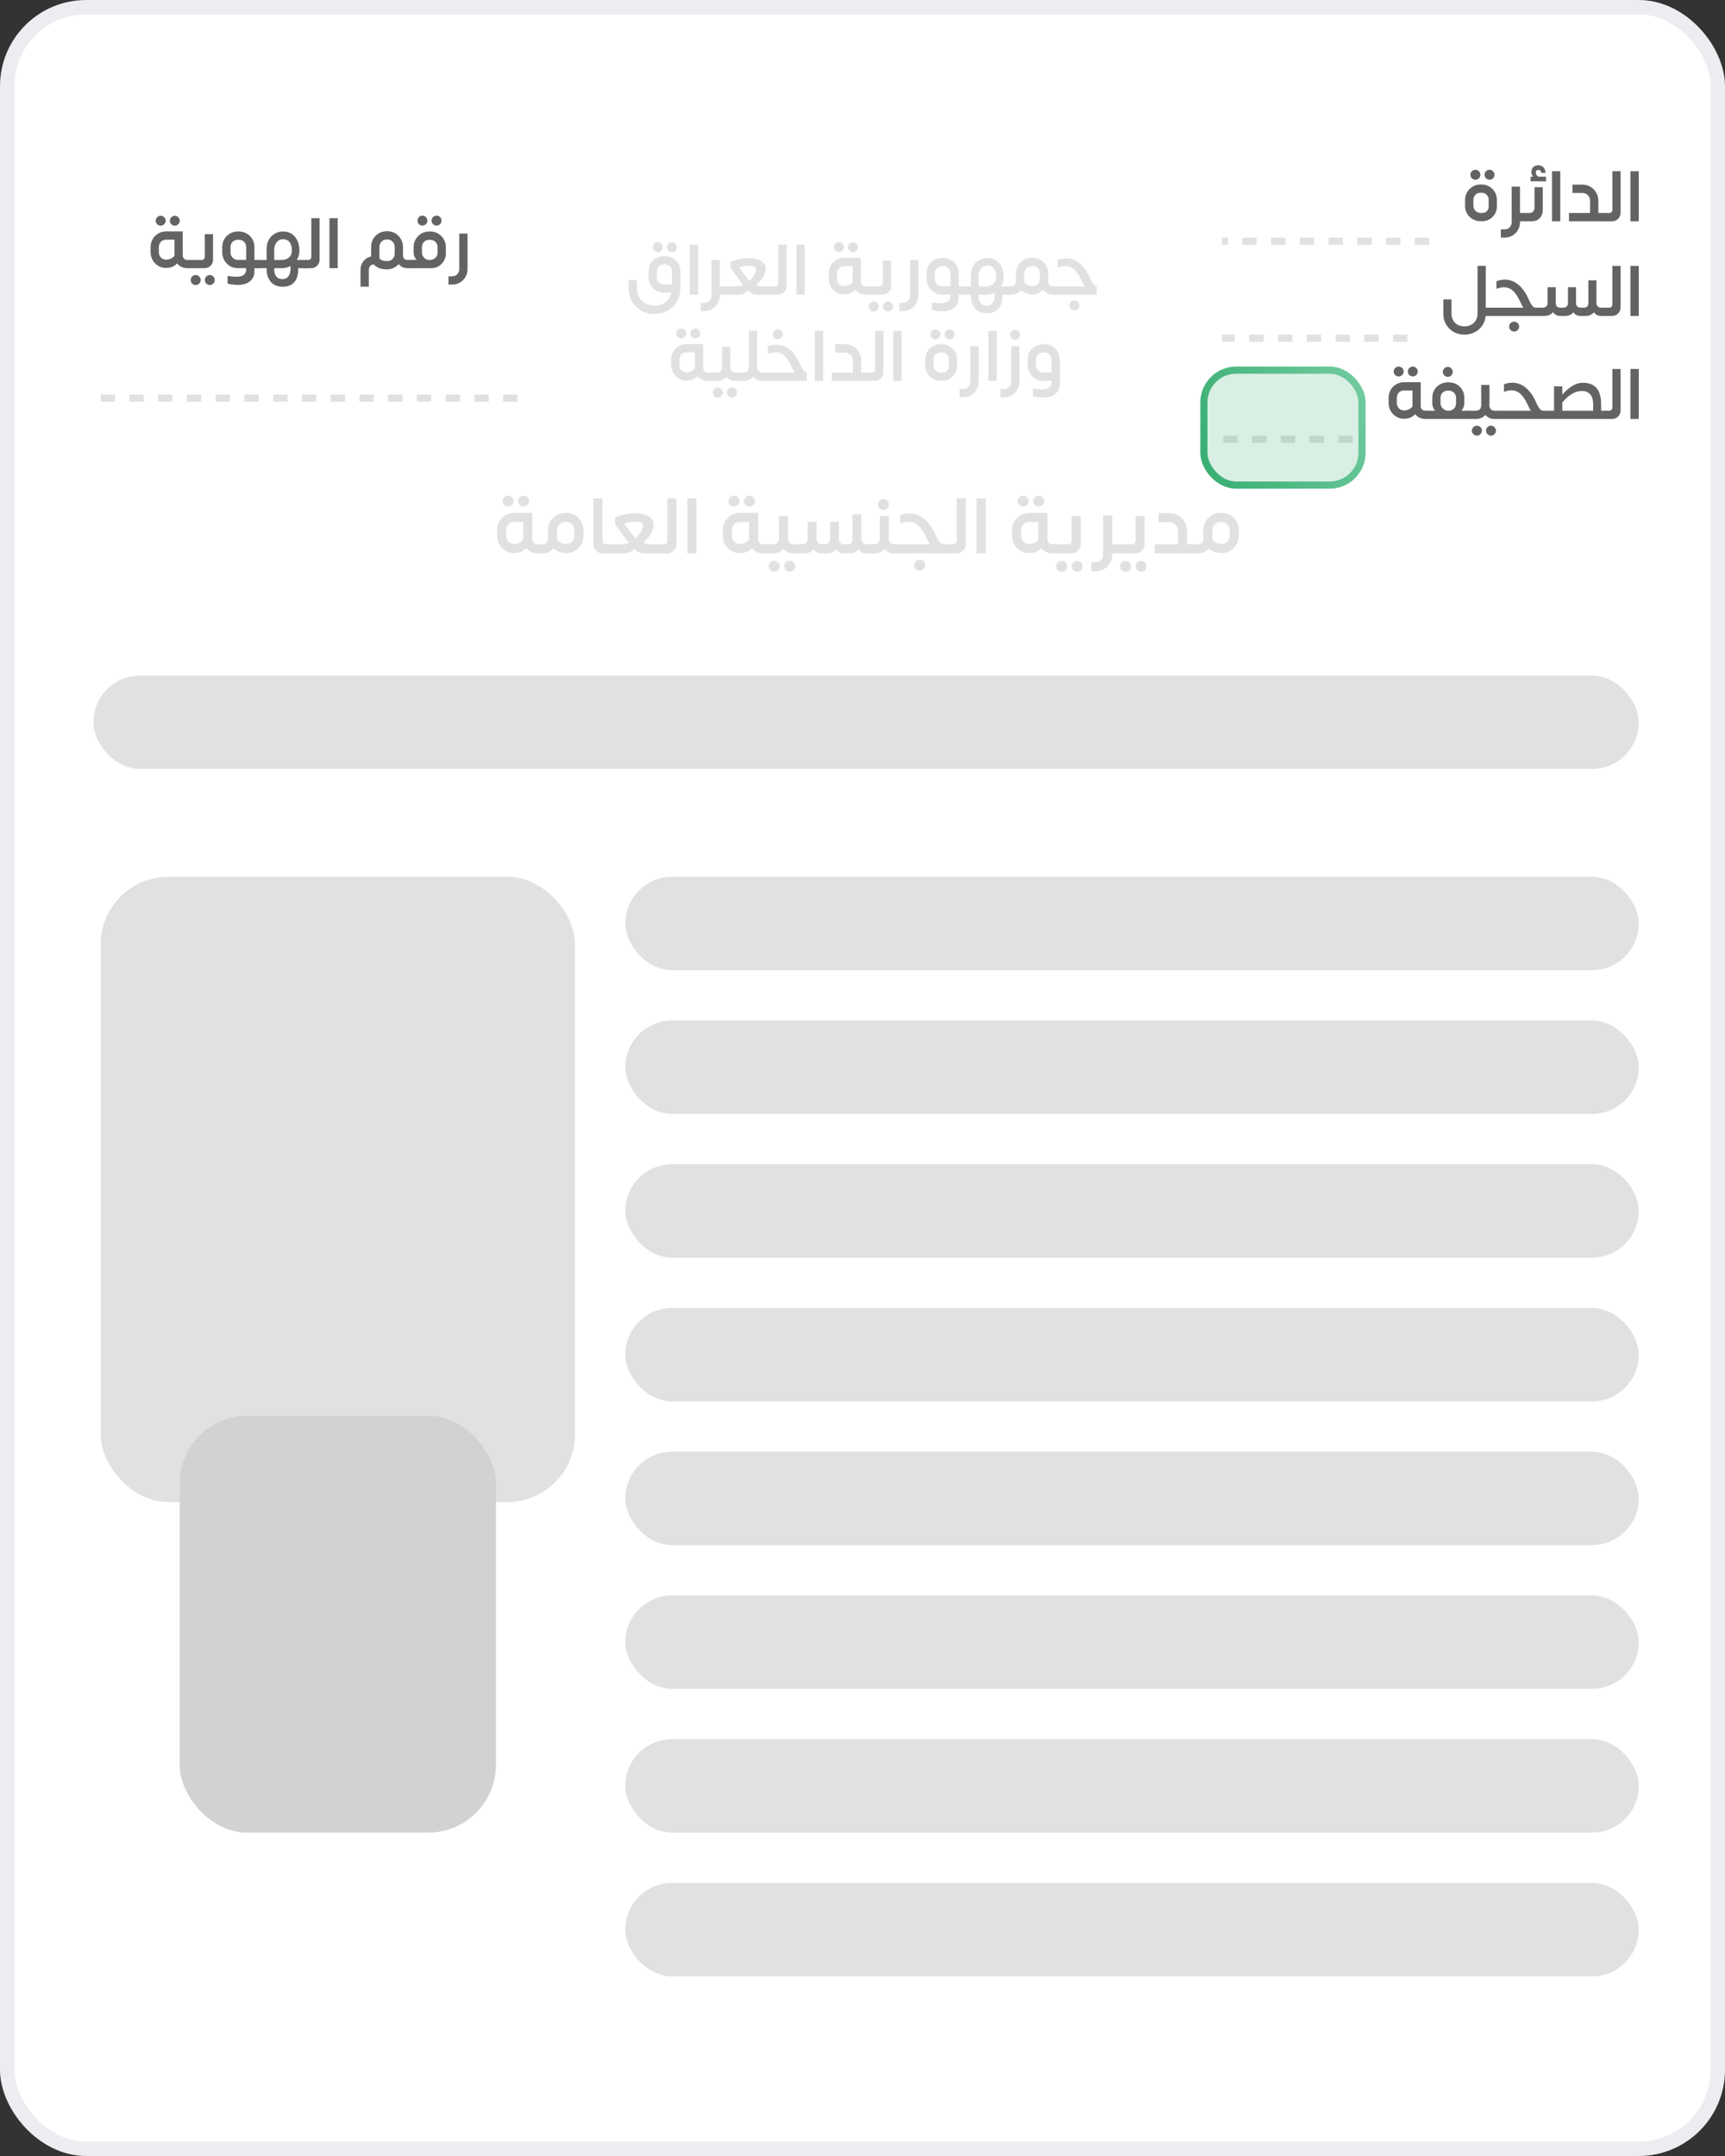 <svg width="240" height="300" viewBox="0 0 240 300" fill="none" xmlns="http://www.w3.org/2000/svg">
<rect x="0" y="0" width="240" height="300" fill="#333333" stroke="none"/>
<rect x="1" y="1" width="238" height="298" rx="11" fill="white" stroke="#EDEDF1" stroke-width="2"/>
<line x1="198.838" y1="33.57" x2="170" y2="33.57" stroke="#E1E1E1" stroke-dasharray="2 2"/>
<path d="M205.278 25.01C205.085 25.01 204.918 24.943 204.778 24.81C204.645 24.67 204.578 24.503 204.578 24.31C204.578 24.123 204.648 23.963 204.788 23.83C204.928 23.69 205.092 23.62 205.278 23.62C205.465 23.62 205.625 23.69 205.758 23.83C205.898 23.963 205.968 24.123 205.968 24.31C205.968 24.503 205.898 24.67 205.758 24.81C205.625 24.943 205.465 25.01 205.278 25.01ZM207.238 25.01C207.052 25.01 206.888 24.943 206.748 24.81C206.615 24.67 206.548 24.503 206.548 24.31C206.548 24.123 206.615 23.963 206.748 23.83C206.888 23.69 207.052 23.62 207.238 23.62C207.425 23.62 207.585 23.69 207.718 23.83C207.858 23.963 207.928 24.123 207.928 24.31C207.928 24.503 207.862 24.67 207.728 24.81C207.595 24.943 207.432 25.01 207.238 25.01ZM203.838 27.8C203.838 27.413 203.935 27.057 204.128 26.73C204.322 26.403 204.582 26.147 204.908 25.96C205.235 25.767 205.592 25.67 205.978 25.67H206.138C206.525 25.67 206.882 25.767 207.208 25.96C207.535 26.147 207.792 26.403 207.978 26.73C208.172 27.057 208.268 27.413 208.268 27.8V28.72C208.268 29.093 208.175 29.44 207.988 29.76C207.808 30.073 207.562 30.323 207.248 30.51C206.942 30.69 206.602 30.78 206.228 30.78H205.978C205.585 30.78 205.225 30.687 204.898 30.5C204.572 30.307 204.312 30.05 204.118 29.73C203.932 29.403 203.838 29.043 203.838 28.65V27.8ZM204.998 28.64C204.998 28.913 205.095 29.147 205.288 29.34C205.482 29.533 205.712 29.63 205.978 29.63H206.268C206.502 29.63 206.702 29.547 206.868 29.38C207.035 29.207 207.118 29.003 207.118 28.77V27.8C207.118 27.513 207.025 27.28 206.838 27.1C206.652 26.913 206.418 26.82 206.138 26.82H205.978C205.698 26.82 205.465 26.913 205.278 27.1C205.092 27.28 204.998 27.513 204.998 27.8V28.64Z" fill="#646363"/>
<path d="M212.375 30.79H211.475V30.91C211.475 31.317 211.379 31.683 211.185 32.01C210.999 32.337 210.742 32.593 210.415 32.78C210.089 32.973 209.722 33.07 209.315 33.07H208.815V31.92H209.315C209.609 31.92 209.849 31.827 210.035 31.64C210.222 31.453 210.315 31.21 210.315 30.91V25.97H211.475V29.64H212.375V30.79Z" fill="#646363"/>
<path d="M215.093 24.58V25.23H212.953V24.58H213.313C213.146 24.4 213.063 24.187 213.063 23.94C213.063 23.653 213.146 23.427 213.313 23.26C213.486 23.087 213.72 23 214.013 23C214.313 23 214.55 23.09 214.723 23.27C214.903 23.45 215.006 23.713 215.033 24.06H214.453C214.433 23.927 214.386 23.823 214.313 23.75C214.24 23.677 214.146 23.64 214.033 23.64C213.92 23.64 213.83 23.673 213.763 23.74C213.703 23.8 213.673 23.89 213.673 24.01C213.673 24.11 213.7 24.213 213.753 24.32C213.813 24.42 213.91 24.507 214.043 24.58H215.093ZM213.503 26.05H214.643V29.3C214.643 29.58 214.576 29.833 214.443 30.06C214.316 30.287 214.14 30.467 213.913 30.6C213.686 30.727 213.436 30.79 213.163 30.79H212.263L211.763 30.61V29.82L212.263 29.64H212.733C213.006 29.64 213.203 29.567 213.323 29.42C213.443 29.267 213.503 29.067 213.503 28.82V26.05Z" fill="#646363"/>
<path d="M215.932 30.79V23.83H217.082V30.79H215.932Z" fill="#646363"/>
<path d="M223.47 29.64V30.79H218.29V29.64H221.23V27.95C221.23 27.623 221.127 27.36 220.92 27.16C220.72 26.953 220.457 26.85 220.13 26.85H218.78V25.69H220.13C220.55 25.69 220.93 25.79 221.27 25.99C221.617 26.183 221.887 26.453 222.08 26.8C222.28 27.14 222.38 27.523 222.38 27.95V29.64H223.47Z" fill="#646363"/>
<path d="M225.477 23.83V29.59C225.477 29.93 225.36 30.217 225.127 30.45C224.9 30.677 224.62 30.79 224.287 30.79H223.367L222.867 30.6V29.82L223.367 29.64H223.907C224.02 29.64 224.117 29.603 224.197 29.53C224.283 29.45 224.327 29.337 224.327 29.19V23.83H225.477Z" fill="#646363"/>
<path d="M226.85 30.79V23.83H228V30.79H226.85Z" fill="#646363"/>
<path d="M91.515 35.08C91.328 35.08 91.165 35.013 91.025 34.88C90.891 34.74 90.825 34.577 90.825 34.39C90.825 34.203 90.891 34.043 91.025 33.91C91.165 33.77 91.328 33.7 91.515 33.7C91.701 33.7 91.865 33.77 92.005 33.91C92.145 34.043 92.215 34.203 92.215 34.39C92.215 34.577 92.145 34.74 92.005 34.88C91.871 35.013 91.708 35.08 91.515 35.08ZM93.485 35.08C93.298 35.08 93.135 35.013 92.995 34.88C92.862 34.74 92.795 34.577 92.795 34.39C92.795 34.203 92.862 34.043 92.995 33.91C93.135 33.77 93.298 33.7 93.485 33.7C93.671 33.7 93.832 33.77 93.965 33.91C94.105 34.043 94.175 34.203 94.175 34.39C94.175 34.577 94.108 34.74 93.975 34.88C93.841 35.013 93.678 35.08 93.485 35.08ZM92.525 35.64C92.925 35.64 93.285 35.733 93.605 35.92C93.931 36.107 94.188 36.363 94.375 36.69C94.561 37.01 94.655 37.37 94.655 37.77V40.1C94.655 40.78 94.498 41.393 94.185 41.94C93.878 42.487 93.451 42.913 92.905 43.22C92.365 43.533 91.755 43.69 91.075 43.69H91.045C90.371 43.69 89.761 43.533 89.215 43.22C88.668 42.913 88.238 42.487 87.925 41.94C87.618 41.393 87.465 40.78 87.465 40.1V38.99H88.625V40.1C88.625 40.567 88.728 40.983 88.935 41.35C89.141 41.723 89.428 42.013 89.795 42.22C90.162 42.427 90.578 42.53 91.045 42.53H91.075C91.668 42.53 92.175 42.367 92.595 42.04C93.022 41.713 93.298 41.277 93.425 40.73H92.375C91.975 40.73 91.612 40.637 91.285 40.45C90.958 40.263 90.701 40.01 90.515 39.69C90.328 39.363 90.235 39 90.235 38.6V37.77C90.235 37.37 90.328 37.01 90.515 36.69C90.701 36.363 90.958 36.107 91.285 35.92C91.612 35.733 91.975 35.64 92.375 35.64H92.525ZM93.505 39.19V37.77C93.505 37.477 93.415 37.24 93.235 37.06C93.055 36.88 92.818 36.79 92.525 36.79H92.375C92.082 36.79 91.841 36.883 91.655 37.07C91.475 37.25 91.385 37.483 91.385 37.77V38.6C91.385 38.887 91.475 39.123 91.655 39.31C91.841 39.49 92.082 39.58 92.375 39.58H93.495V39.19H93.505Z" fill="#E1E1E1"/>
<path d="M95.975 41V34.04H97.125V41H95.975Z" fill="#E1E1E1"/>
<path d="M101.051 41H100.151V41.12C100.151 41.527 100.055 41.893 99.862 42.22C99.675 42.547 99.418 42.803 99.091 42.99C98.765 43.183 98.398 43.28 97.992 43.28H97.492V42.13H97.992C98.285 42.13 98.525 42.037 98.712 41.85C98.898 41.663 98.992 41.42 98.992 41.12V36.18H100.151V39.85H101.051V41Z" fill="#E1E1E1"/>
<path d="M107.379 39.85V41H105.399C104.859 41 104.436 40.807 104.129 40.42C103.923 40.62 103.699 40.767 103.459 40.86C103.226 40.953 102.996 41 102.769 41H100.939L100.449 40.81V40.03L100.939 39.85H102.479C102.586 39.85 102.743 39.83 102.949 39.79C103.163 39.75 103.306 39.703 103.379 39.65L101.649 37.29V36.44C102.536 36.093 103.386 35.92 104.199 35.92C104.913 35.92 105.483 36.053 105.909 36.32C106.336 36.58 106.549 36.943 106.549 37.41C106.549 37.603 106.509 37.807 106.429 38.02C106.316 38.347 106.173 38.617 105.999 38.83C105.833 39.037 105.573 39.313 105.219 39.66C105.506 39.787 105.813 39.85 106.139 39.85H107.379ZM105.129 37.85C105.183 37.717 105.209 37.603 105.209 37.51C105.209 37.163 104.863 36.99 104.169 36.99C103.716 36.99 103.283 37.07 102.869 37.23V37.28L104.239 39.14C104.486 38.88 104.673 38.663 104.799 38.49C104.933 38.31 105.043 38.097 105.129 37.85Z" fill="#E1E1E1"/>
<path d="M109.436 34.04V39.8C109.436 40.14 109.319 40.427 109.086 40.66C108.859 40.887 108.579 41 108.246 41H107.326L106.826 40.81V40.03L107.326 39.85H107.866C107.979 39.85 108.076 39.813 108.156 39.74C108.243 39.66 108.286 39.547 108.286 39.4V34.04H109.436Z" fill="#E1E1E1"/>
<path d="M110.809 41V34.04H111.959V41H110.809Z" fill="#E1E1E1"/>
<path d="M116.709 35.08C116.516 35.08 116.349 35.013 116.209 34.88C116.076 34.74 116.009 34.577 116.009 34.39C116.009 34.203 116.079 34.043 116.219 33.91C116.359 33.77 116.522 33.7 116.709 33.7C116.896 33.7 117.056 33.77 117.189 33.91C117.329 34.043 117.399 34.203 117.399 34.39C117.399 34.577 117.329 34.74 117.189 34.88C117.056 35.013 116.896 35.08 116.709 35.08ZM118.669 35.08C118.482 35.08 118.319 35.013 118.179 34.88C118.046 34.74 117.979 34.577 117.979 34.39C117.979 34.203 118.046 34.043 118.179 33.91C118.319 33.77 118.482 33.7 118.669 33.7C118.856 33.7 119.016 33.77 119.149 33.91C119.289 34.043 119.359 34.203 119.359 34.39C119.359 34.577 119.292 34.74 119.159 34.88C119.026 35.013 118.862 35.08 118.669 35.08ZM120.739 39.85V41H120.419C120.126 41 119.856 40.943 119.609 40.83C119.362 40.71 119.156 40.543 118.989 40.33C118.602 40.757 118.082 40.97 117.429 40.97C117.042 40.97 116.686 40.87 116.359 40.67C116.032 40.47 115.772 40.203 115.579 39.87C115.392 39.53 115.299 39.163 115.299 38.77V38.08C115.299 37.667 115.392 37.293 115.579 36.96C115.772 36.627 116.032 36.363 116.359 36.17C116.692 35.977 117.066 35.88 117.479 35.88H119.769V39.2C119.769 39.393 119.829 39.55 119.949 39.67C120.069 39.79 120.226 39.85 120.419 39.85H120.739ZM118.619 37.03H117.479C117.172 37.03 116.922 37.127 116.729 37.32C116.542 37.513 116.449 37.767 116.449 38.08V38.77C116.449 39.057 116.542 39.303 116.729 39.51C116.922 39.71 117.156 39.81 117.429 39.81C117.676 39.81 117.902 39.763 118.109 39.67C118.316 39.577 118.486 39.44 118.619 39.26V37.03Z" fill="#E1E1E1"/>
<path d="M122.416 39.85C122.522 39.85 122.619 39.813 122.706 39.74C122.792 39.66 122.836 39.547 122.836 39.4V36.26H123.986V39.8C123.986 40.14 123.869 40.427 123.636 40.66C123.402 40.887 123.119 41 122.786 41H120.576V39.85H122.416ZM121.576 43.34C121.382 43.34 121.216 43.27 121.076 43.13C120.942 42.997 120.876 42.833 120.876 42.64C120.876 42.453 120.946 42.29 121.086 42.15C121.226 42.017 121.389 41.95 121.576 41.95C121.762 41.95 121.922 42.017 122.056 42.15C122.196 42.29 122.266 42.453 122.266 42.64C122.266 42.833 122.199 42.997 122.066 43.13C121.932 43.27 121.769 43.34 121.576 43.34ZM123.536 43.34C123.349 43.34 123.186 43.27 123.046 43.13C122.912 42.997 122.846 42.833 122.846 42.64C122.846 42.453 122.912 42.29 123.046 42.15C123.186 42.017 123.349 41.95 123.536 41.95C123.722 41.95 123.882 42.017 124.016 42.15C124.156 42.29 124.226 42.453 124.226 42.64C124.226 42.833 124.159 42.997 124.026 43.13C123.892 43.27 123.729 43.34 123.536 43.34Z" fill="#E1E1E1"/>
<path d="M125.614 42.13C125.907 42.13 126.147 42.037 126.334 41.85C126.527 41.663 126.624 41.42 126.624 41.12V36.18H127.774V41.12C127.774 41.527 127.677 41.893 127.484 42.22C127.297 42.547 127.04 42.803 126.714 42.99C126.387 43.183 126.02 43.28 125.614 43.28H125.124V42.13H125.614Z" fill="#E1E1E1"/>
<path d="M133.92 41H133.39V41.45C133.39 42.017 133.186 42.47 132.78 42.81C132.373 43.15 131.796 43.32 131.05 43.32C130.636 43.32 130.17 43.26 129.65 43.14V42.07C130.123 42.15 130.516 42.19 130.83 42.19C131.33 42.19 131.69 42.1 131.91 41.92C132.13 41.747 132.24 41.497 132.24 41.17V40.99H131.03C130.643 40.99 130.286 40.89 129.96 40.69C129.64 40.49 129.383 40.223 129.19 39.89C129.003 39.55 128.91 39.183 128.91 38.79V38.08C128.91 37.667 129.003 37.293 129.19 36.96C129.383 36.627 129.646 36.367 129.98 36.18C130.313 35.987 130.686 35.89 131.1 35.89H131.21C131.623 35.89 131.993 35.987 132.32 36.18C132.653 36.367 132.913 36.627 133.1 36.96C133.293 37.293 133.39 37.667 133.39 38.08V39.85H133.92V41ZM132.24 39.84V38.08C132.24 37.773 132.143 37.523 131.95 37.33C131.763 37.137 131.516 37.04 131.21 37.04H131.1C130.793 37.04 130.543 37.137 130.35 37.33C130.156 37.523 130.06 37.773 130.06 38.08V38.79C130.06 39.077 130.156 39.323 130.35 39.53C130.55 39.737 130.78 39.84 131.04 39.84H132.24Z" fill="#E1E1E1"/>
<path d="M140.719 39.85V41H139.469V41.29C139.469 41.99 139.286 42.547 138.919 42.96C138.559 43.373 138.012 43.58 137.279 43.58C136.812 43.58 136.412 43.473 136.079 43.26C135.752 43.047 135.502 42.753 135.329 42.38C135.162 42.007 135.079 41.583 135.079 41.11V41H133.639V39.85H135.079V38.32C135.079 37.86 135.176 37.447 135.369 37.08C135.569 36.707 135.842 36.417 136.189 36.21C136.536 35.997 136.926 35.89 137.359 35.89C137.812 35.89 138.212 36 138.559 36.22C138.906 36.44 139.172 36.75 139.359 37.15C139.552 37.543 139.649 38.003 139.649 38.53C139.649 39.017 139.529 39.457 139.289 39.85H140.719ZM136.139 39.85H137.179C137.599 39.85 137.939 39.733 138.199 39.5C138.466 39.26 138.599 38.937 138.599 38.53C138.599 38.03 138.489 37.643 138.269 37.37C138.049 37.097 137.749 36.96 137.369 36.96C137.016 36.96 136.722 37.1 136.489 37.38C136.256 37.653 136.139 38.003 136.139 38.43V39.85ZM133.129 40.82V40.03L133.629 39.85V41L133.129 40.82ZM137.279 42.52C137.639 42.52 137.916 42.39 138.109 42.13C138.309 41.877 138.409 41.537 138.409 41.11V40.7C138.029 40.9 137.619 41 137.179 41H136.139V41.11C136.139 41.543 136.232 41.887 136.419 42.14C136.612 42.393 136.899 42.52 137.279 42.52Z" fill="#E1E1E1"/>
<path d="M146.824 41H146.484C146.197 41 145.937 40.94 145.704 40.82C145.47 40.693 145.284 40.523 145.144 40.31C144.964 40.517 144.747 40.68 144.494 40.8C144.247 40.913 143.984 40.97 143.704 40.97C143.39 40.97 143.09 40.92 142.804 40.82C142.517 40.713 142.26 40.563 142.034 40.37C141.887 40.57 141.697 40.727 141.464 40.84C141.237 40.947 140.987 41 140.714 41H140.334L139.844 40.82V40.03L140.334 39.85H140.714C140.9 39.85 141.054 39.79 141.174 39.67C141.294 39.55 141.354 39.393 141.354 39.2V38.08C141.354 37.667 141.447 37.293 141.634 36.96C141.827 36.627 142.09 36.363 142.424 36.17C142.757 35.977 143.13 35.88 143.544 35.88H143.654C144.067 35.88 144.44 35.977 144.774 36.17C145.107 36.363 145.367 36.627 145.554 36.96C145.747 37.293 145.844 37.667 145.844 38.08V39.2C145.844 39.393 145.904 39.55 146.024 39.67C146.144 39.79 146.297 39.85 146.484 39.85H146.824V41ZM143.704 39.81C143.97 39.81 144.2 39.71 144.394 39.51C144.594 39.303 144.694 39.057 144.694 38.77V38.08C144.694 37.767 144.597 37.513 144.404 37.32C144.21 37.127 143.96 37.03 143.654 37.03H143.544C143.237 37.03 142.987 37.127 142.794 37.32C142.6 37.513 142.504 37.767 142.504 38.08V39.26C142.637 39.44 142.807 39.577 143.014 39.67C143.227 39.763 143.457 39.81 143.704 39.81Z" fill="#E1E1E1"/>
<path d="M151.561 38.49C151.734 38.89 151.884 39.187 152.011 39.38C152.137 39.573 152.241 39.697 152.321 39.75C152.401 39.797 152.487 39.827 152.581 39.84V41H146.711L146.211 40.82V40.04L146.711 39.85H150.931C150.877 39.79 150.811 39.687 150.731 39.54C150.651 39.387 150.567 39.22 150.481 39.04C150.401 38.867 150.337 38.737 150.291 38.65C150.011 38.103 149.704 37.693 149.371 37.42C149.037 37.147 148.654 37.01 148.221 37.01C147.901 37.01 147.551 37.083 147.171 37.23V36.17C147.564 36.023 147.954 35.95 148.341 35.95C149.001 35.95 149.604 36.167 150.151 36.6C150.704 37.033 151.174 37.663 151.561 38.49ZM149.491 41.8C149.677 41.8 149.837 41.867 149.971 42C150.111 42.133 150.181 42.293 150.181 42.48C150.181 42.673 150.114 42.837 149.981 42.97C149.847 43.11 149.684 43.18 149.491 43.18C149.297 43.18 149.134 43.11 149.001 42.97C148.867 42.837 148.801 42.673 148.801 42.48C148.801 42.293 148.867 42.133 149.001 42C149.141 41.867 149.304 41.8 149.491 41.8Z" fill="#E1E1E1"/>
<path d="M94.785 47.08C94.592 47.08 94.425 47.013 94.285 46.88C94.152 46.74 94.085 46.577 94.085 46.39C94.085 46.203 94.155 46.043 94.295 45.91C94.435 45.77 94.599 45.7 94.785 45.7C94.972 45.7 95.132 45.77 95.265 45.91C95.405 46.043 95.475 46.203 95.475 46.39C95.475 46.577 95.405 46.74 95.265 46.88C95.132 47.013 94.972 47.08 94.785 47.08ZM96.745 47.08C96.558 47.08 96.395 47.013 96.255 46.88C96.122 46.74 96.055 46.577 96.055 46.39C96.055 46.203 96.122 46.043 96.255 45.91C96.395 45.77 96.558 45.7 96.745 45.7C96.932 45.7 97.092 45.77 97.225 45.91C97.365 46.043 97.435 46.203 97.435 46.39C97.435 46.577 97.368 46.74 97.235 46.88C97.102 47.013 96.939 47.08 96.745 47.08ZM98.815 51.85V53H98.495C98.202 53 97.932 52.943 97.685 52.83C97.439 52.71 97.232 52.543 97.065 52.33C96.678 52.757 96.159 52.97 95.505 52.97C95.118 52.97 94.762 52.87 94.435 52.67C94.109 52.47 93.849 52.203 93.655 51.87C93.469 51.53 93.375 51.163 93.375 50.77V50.08C93.375 49.667 93.469 49.293 93.655 48.96C93.849 48.627 94.109 48.363 94.435 48.17C94.769 47.977 95.142 47.88 95.555 47.88H97.845V51.2C97.845 51.393 97.905 51.55 98.025 51.67C98.145 51.79 98.302 51.85 98.495 51.85H98.815ZM96.695 49.03H95.555C95.249 49.03 94.999 49.127 94.805 49.32C94.618 49.513 94.525 49.767 94.525 50.08V50.77C94.525 51.057 94.618 51.303 94.805 51.51C94.999 51.71 95.232 51.81 95.505 51.81C95.752 51.81 95.978 51.763 96.185 51.67C96.392 51.577 96.562 51.44 96.695 51.26V49.03Z" fill="#E1E1E1"/>
<path d="M103.262 51.85V53H102.232C102.012 53 101.798 52.95 101.592 52.85C101.385 52.75 101.202 52.613 101.042 52.44C100.715 52.813 100.265 53 99.692 53H98.722L98.222 52.82V52.04L98.722 51.85H99.712C100.205 51.85 100.458 51.587 100.472 51.06L100.462 48.27H101.622V50.58C101.622 50.7 101.618 50.793 101.612 50.86V51.03C101.612 51.277 101.672 51.477 101.792 51.63C101.912 51.777 102.108 51.85 102.382 51.85H103.262ZM99.872 53.93C100.058 53.93 100.218 53.997 100.352 54.13C100.492 54.27 100.562 54.433 100.562 54.62C100.562 54.807 100.492 54.97 100.352 55.11C100.218 55.25 100.058 55.32 99.872 55.32C99.685 55.32 99.522 55.25 99.382 55.11C99.242 54.977 99.172 54.813 99.172 54.62C99.172 54.433 99.242 54.27 99.382 54.13C99.522 53.997 99.685 53.93 99.872 53.93ZM101.832 53.93C102.018 53.93 102.178 53.997 102.312 54.13C102.452 54.27 102.522 54.433 102.522 54.62C102.522 54.813 102.452 54.977 102.312 55.11C102.178 55.25 102.018 55.32 101.832 55.32C101.645 55.32 101.482 55.25 101.342 55.11C101.208 54.977 101.142 54.813 101.142 54.62C101.142 54.433 101.208 54.27 101.342 54.13C101.482 53.997 101.645 53.93 101.832 53.93Z" fill="#E1E1E1"/>
<path d="M106.426 51.85V53H105.946C105.726 53 105.513 52.95 105.306 52.85C105.099 52.75 104.919 52.613 104.766 52.44C104.439 52.813 103.989 53 103.416 53H103.146L102.656 52.81V52.03L103.146 51.85H103.426C103.933 51.85 104.186 51.577 104.186 51.03V46.04H105.336V51.03C105.336 51.577 105.593 51.85 106.106 51.85H106.426Z" fill="#E1E1E1"/>
<path d="M108.209 47.2C108.022 47.2 107.859 47.133 107.719 47C107.585 46.86 107.519 46.697 107.519 46.51C107.519 46.323 107.585 46.163 107.719 46.03C107.859 45.89 108.022 45.82 108.209 45.82C108.395 45.82 108.555 45.89 108.689 46.03C108.829 46.163 108.899 46.323 108.899 46.51C108.899 46.697 108.832 46.86 108.699 47C108.565 47.133 108.402 47.2 108.209 47.2ZM111.229 50.49C111.402 50.89 111.552 51.187 111.679 51.38C111.805 51.573 111.909 51.697 111.989 51.75C112.069 51.797 112.155 51.827 112.249 51.84V53H106.379L105.879 52.82V52.04L106.379 51.85H110.599C110.545 51.79 110.479 51.687 110.399 51.54C110.319 51.387 110.235 51.22 110.149 51.04C110.069 50.867 110.005 50.737 109.959 50.65C109.679 50.103 109.372 49.693 109.039 49.42C108.705 49.147 108.322 49.01 107.889 49.01C107.569 49.01 107.219 49.083 106.839 49.23V48.17C107.232 48.023 107.622 47.95 108.009 47.95C108.669 47.95 109.272 48.167 109.819 48.6C110.372 49.033 110.842 49.663 111.229 50.49Z" fill="#E1E1E1"/>
<path d="M113.368 53V46.04H114.518V53H113.368Z" fill="#E1E1E1"/>
<path d="M120.906 51.85V53H115.726V51.85H118.666V50.16C118.666 49.833 118.562 49.57 118.356 49.37C118.156 49.163 117.892 49.06 117.566 49.06H116.216V47.9H117.566C117.986 47.9 118.366 48 118.706 48.2C119.052 48.393 119.322 48.663 119.516 49.01C119.716 49.35 119.816 49.733 119.816 50.16V51.85H120.906Z" fill="#E1E1E1"/>
<path d="M122.912 46.04V51.8C122.912 52.14 122.796 52.427 122.562 52.66C122.336 52.887 122.056 53 121.722 53H120.802L120.302 52.81V52.03L120.802 51.85H121.342C121.456 51.85 121.552 51.813 121.632 51.74C121.719 51.66 121.762 51.547 121.762 51.4V46.04H122.912Z" fill="#E1E1E1"/>
<path d="M124.286 53V46.04H125.436V53H124.286Z" fill="#E1E1E1"/>
<path d="M130.166 47.22C129.972 47.22 129.806 47.153 129.666 47.02C129.532 46.88 129.466 46.713 129.466 46.52C129.466 46.333 129.536 46.173 129.676 46.04C129.816 45.9 129.979 45.83 130.166 45.83C130.352 45.83 130.512 45.9 130.646 46.04C130.786 46.173 130.856 46.333 130.856 46.52C130.856 46.713 130.786 46.88 130.646 47.02C130.512 47.153 130.352 47.22 130.166 47.22ZM132.126 47.22C131.939 47.22 131.776 47.153 131.636 47.02C131.502 46.88 131.436 46.713 131.436 46.52C131.436 46.333 131.502 46.173 131.636 46.04C131.776 45.9 131.939 45.83 132.126 45.83C132.312 45.83 132.472 45.9 132.606 46.04C132.746 46.173 132.816 46.333 132.816 46.52C132.816 46.713 132.749 46.88 132.616 47.02C132.482 47.153 132.319 47.22 132.126 47.22ZM128.726 50.01C128.726 49.623 128.822 49.267 129.016 48.94C129.209 48.613 129.469 48.357 129.796 48.17C130.122 47.977 130.479 47.88 130.866 47.88H131.026C131.412 47.88 131.769 47.977 132.096 48.17C132.422 48.357 132.679 48.613 132.866 48.94C133.059 49.267 133.156 49.623 133.156 50.01V50.93C133.156 51.303 133.062 51.65 132.876 51.97C132.696 52.283 132.449 52.533 132.136 52.72C131.829 52.9 131.489 52.99 131.116 52.99H130.866C130.472 52.99 130.112 52.897 129.786 52.71C129.459 52.517 129.199 52.26 129.006 51.94C128.819 51.613 128.726 51.253 128.726 50.86V50.01ZM129.886 50.85C129.886 51.123 129.982 51.357 130.176 51.55C130.369 51.743 130.599 51.84 130.866 51.84H131.156C131.389 51.84 131.589 51.757 131.756 51.59C131.922 51.417 132.006 51.213 132.006 50.98V50.01C132.006 49.723 131.912 49.49 131.726 49.31C131.539 49.123 131.306 49.03 131.026 49.03H130.866C130.586 49.03 130.352 49.123 130.166 49.31C129.979 49.49 129.886 49.723 129.886 50.01V50.85Z" fill="#E1E1E1"/>
<path d="M134.002 54.13C134.296 54.13 134.536 54.037 134.722 53.85C134.916 53.663 135.012 53.42 135.012 53.12V48.18H136.162V53.12C136.162 53.527 136.066 53.893 135.872 54.22C135.686 54.547 135.429 54.803 135.102 54.99C134.776 55.183 134.409 55.28 134.002 55.28H133.512V54.13H134.002Z" fill="#E1E1E1"/>
<path d="M137.518 53V46.04H138.668V53H137.518Z" fill="#E1E1E1"/>
<path d="M141.226 47.27C141.04 47.27 140.876 47.2 140.736 47.06C140.603 46.92 140.536 46.757 140.536 46.57C140.536 46.383 140.603 46.223 140.736 46.09C140.876 45.95 141.04 45.88 141.226 45.88C141.413 45.88 141.576 45.95 141.716 46.09C141.856 46.223 141.926 46.383 141.926 46.57C141.926 46.757 141.856 46.92 141.716 47.06C141.583 47.2 141.42 47.27 141.226 47.27ZM139.676 54.13C139.97 54.13 140.21 54.037 140.396 53.85C140.59 53.663 140.686 53.42 140.686 53.12V48.18H141.836V53.12C141.836 53.527 141.74 53.893 141.546 54.22C141.36 54.547 141.103 54.803 140.776 54.99C140.45 55.183 140.083 55.28 139.676 55.28H139.186V54.13H139.676Z" fill="#E1E1E1"/>
<path d="M145.272 47.89C145.685 47.89 146.055 47.987 146.382 48.18C146.715 48.367 146.975 48.627 147.162 48.96C147.355 49.293 147.452 49.667 147.452 50.08V53.45C147.452 54.017 147.249 54.47 146.842 54.81C146.435 55.15 145.859 55.32 145.112 55.32C144.699 55.32 144.232 55.26 143.712 55.14V54.07C144.185 54.15 144.579 54.19 144.892 54.19C145.392 54.19 145.752 54.1 145.972 53.92C146.192 53.747 146.302 53.497 146.302 53.17V52.99H145.092C144.705 52.99 144.349 52.89 144.022 52.69C143.702 52.49 143.445 52.223 143.252 51.89C143.065 51.55 142.972 51.183 142.972 50.79V50.08C142.972 49.667 143.065 49.293 143.252 48.96C143.445 48.627 143.709 48.367 144.042 48.18C144.375 47.987 144.749 47.89 145.162 47.89H145.272ZM146.302 50.08C146.302 49.773 146.205 49.523 146.012 49.33C145.825 49.137 145.579 49.04 145.272 49.04H145.162C144.855 49.04 144.605 49.137 144.412 49.33C144.219 49.523 144.122 49.773 144.122 50.08V50.79C144.122 51.077 144.219 51.323 144.412 51.53C144.612 51.737 144.842 51.84 145.102 51.84H146.302V50.08Z" fill="#E1E1E1"/>
<path d="M70.7 70.488C70.487 70.488 70.304 70.415 70.15 70.268C70.003 70.114 69.93 69.934 69.93 69.729C69.93 69.524 70.007 69.348 70.161 69.201C70.315 69.047 70.495 68.97 70.7 68.97C70.905 68.97 71.081 69.047 71.228 69.201C71.382 69.348 71.459 69.524 71.459 69.729C71.459 69.934 71.382 70.114 71.228 70.268C71.081 70.415 70.905 70.488 70.7 70.488ZM72.856 70.488C72.651 70.488 72.471 70.415 72.317 70.268C72.17 70.114 72.097 69.934 72.097 69.729C72.097 69.524 72.17 69.348 72.317 69.201C72.471 69.047 72.651 68.97 72.856 68.97C73.061 68.97 73.237 69.047 73.384 69.201C73.538 69.348 73.615 69.524 73.615 69.729C73.615 69.934 73.542 70.114 73.395 70.268C73.248 70.415 73.069 70.488 72.856 70.488ZM75.133 75.735V77H74.781C74.458 77 74.161 76.938 73.89 76.813C73.619 76.681 73.391 76.498 73.208 76.263C72.783 76.732 72.211 76.967 71.492 76.967C71.067 76.967 70.674 76.857 70.315 76.637C69.956 76.417 69.67 76.124 69.457 75.757C69.252 75.383 69.149 74.98 69.149 74.547V73.788C69.149 73.333 69.252 72.923 69.457 72.556C69.67 72.189 69.956 71.9 70.315 71.687C70.682 71.474 71.092 71.368 71.547 71.368H74.066V75.02C74.066 75.233 74.132 75.405 74.264 75.537C74.396 75.669 74.568 75.735 74.781 75.735H75.133ZM72.801 72.633H71.547C71.21 72.633 70.935 72.739 70.722 72.952C70.517 73.165 70.414 73.443 70.414 73.788V74.547C70.414 74.862 70.517 75.134 70.722 75.361C70.935 75.581 71.191 75.691 71.492 75.691C71.763 75.691 72.013 75.64 72.24 75.537C72.467 75.434 72.654 75.284 72.801 75.086V72.633Z" fill="#E1E1E1"/>
<path d="M78.77 71.368C79.225 71.368 79.636 71.474 80.002 71.687C80.369 71.9 80.655 72.189 80.86 72.556C81.073 72.923 81.179 73.333 81.179 73.788V74.547C81.179 74.98 81.073 75.383 80.86 75.757C80.648 76.124 80.362 76.417 80.002 76.637C79.643 76.857 79.251 76.967 78.825 76.967C78.481 76.967 78.151 76.912 77.835 76.802C77.52 76.685 77.238 76.52 76.988 76.307C76.827 76.527 76.618 76.699 76.361 76.824C76.112 76.941 75.837 77 75.536 77H75.063L74.513 76.802V75.933L75.063 75.735H75.536C75.742 75.735 75.91 75.669 76.042 75.537C76.174 75.405 76.24 75.233 76.24 75.02V73.788C76.24 73.333 76.343 72.923 76.548 72.556C76.761 72.189 77.051 71.9 77.417 71.687C77.784 71.474 78.195 71.368 78.649 71.368H78.77ZM79.914 73.788C79.914 73.443 79.808 73.165 79.595 72.952C79.383 72.739 79.108 72.633 78.77 72.633H78.649C78.312 72.633 78.037 72.739 77.824 72.952C77.612 73.165 77.505 73.443 77.505 73.788V75.086C77.652 75.284 77.839 75.434 78.066 75.537C78.301 75.64 78.554 75.691 78.825 75.691C79.119 75.691 79.372 75.581 79.584 75.361C79.804 75.134 79.914 74.862 79.914 74.547V73.788Z" fill="#E1E1E1"/>
<path d="M83.822 75.24C83.822 75.401 83.866 75.526 83.954 75.614C84.05 75.695 84.16 75.735 84.284 75.735H84.878V77H83.877C83.511 77 83.199 76.875 82.942 76.626C82.686 76.369 82.557 76.054 82.557 75.68V69.344H83.822V75.24Z" fill="#E1E1E1"/>
<path d="M91.858 75.735V77H89.68C89.086 77 88.621 76.787 88.283 76.362C88.056 76.582 87.81 76.743 87.546 76.846C87.29 76.949 87.037 77 86.787 77H84.774L84.235 76.791V75.933L84.774 75.735H86.468C86.585 75.735 86.758 75.713 86.985 75.669C87.22 75.625 87.377 75.574 87.458 75.515L85.555 72.919V71.984C86.531 71.603 87.466 71.412 88.36 71.412C89.145 71.412 89.772 71.559 90.241 71.852C90.71 72.138 90.945 72.538 90.945 73.051C90.945 73.264 90.901 73.487 90.813 73.722C90.689 74.081 90.531 74.378 90.34 74.613C90.157 74.84 89.871 75.145 89.482 75.526C89.797 75.665 90.135 75.735 90.494 75.735H91.858ZM89.383 73.535C89.442 73.388 89.471 73.264 89.471 73.161C89.471 72.78 89.09 72.589 88.327 72.589C87.829 72.589 87.352 72.677 86.897 72.853V72.908L88.404 74.954C88.675 74.668 88.881 74.43 89.02 74.239C89.167 74.041 89.288 73.806 89.383 73.535Z" fill="#E1E1E1"/>
<path d="M94.121 69.344V75.68C94.121 76.054 93.992 76.369 93.736 76.626C93.486 76.875 93.178 77 92.812 77H91.8L91.25 76.791V75.933L91.8 75.735H92.394C92.518 75.735 92.625 75.695 92.713 75.614C92.808 75.526 92.856 75.401 92.856 75.24V69.344H94.121Z" fill="#E1E1E1"/>
<path d="M95.631 77V69.344H96.896V77H95.631Z" fill="#E1E1E1"/>
<path d="M102.121 70.488C101.908 70.488 101.725 70.415 101.571 70.268C101.424 70.114 101.351 69.934 101.351 69.729C101.351 69.524 101.428 69.348 101.582 69.201C101.736 69.047 101.916 68.97 102.121 68.97C102.326 68.97 102.502 69.047 102.649 69.201C102.803 69.348 102.88 69.524 102.88 69.729C102.88 69.934 102.803 70.114 102.649 70.268C102.502 70.415 102.326 70.488 102.121 70.488ZM104.277 70.488C104.072 70.488 103.892 70.415 103.738 70.268C103.591 70.114 103.518 69.934 103.518 69.729C103.518 69.524 103.591 69.348 103.738 69.201C103.892 69.047 104.072 68.97 104.277 68.97C104.482 68.97 104.658 69.047 104.805 69.201C104.959 69.348 105.036 69.524 105.036 69.729C105.036 69.934 104.963 70.114 104.816 70.268C104.669 70.415 104.49 70.488 104.277 70.488ZM106.554 75.735V77H106.202C105.879 77 105.582 76.938 105.311 76.813C105.04 76.681 104.812 76.498 104.629 76.263C104.204 76.732 103.632 76.967 102.913 76.967C102.488 76.967 102.095 76.857 101.736 76.637C101.377 76.417 101.091 76.124 100.878 75.757C100.673 75.383 100.57 74.98 100.57 74.547V73.788C100.57 73.333 100.673 72.923 100.878 72.556C101.091 72.189 101.377 71.9 101.736 71.687C102.103 71.474 102.513 71.368 102.968 71.368H105.487V75.02C105.487 75.233 105.553 75.405 105.685 75.537C105.817 75.669 105.989 75.735 106.202 75.735H106.554ZM104.222 72.633H102.968C102.631 72.633 102.356 72.739 102.143 72.952C101.938 73.165 101.835 73.443 101.835 73.788V74.547C101.835 74.862 101.938 75.134 102.143 75.361C102.356 75.581 102.612 75.691 102.913 75.691C103.184 75.691 103.434 75.64 103.661 75.537C103.888 75.434 104.075 75.284 104.222 75.086V72.633Z" fill="#E1E1E1"/>
<path d="M111.445 75.735V77H110.312C110.07 77 109.835 76.945 109.608 76.835C109.381 76.725 109.179 76.575 109.003 76.384C108.644 76.795 108.149 77 107.518 77H106.451L105.901 76.802V75.944L106.451 75.735H107.54C108.083 75.735 108.362 75.445 108.376 74.866L108.365 71.797H109.641V74.338C109.641 74.47 109.638 74.573 109.63 74.646V74.833C109.63 75.104 109.696 75.324 109.828 75.493C109.96 75.654 110.176 75.735 110.477 75.735H111.445ZM107.716 78.023C107.922 78.023 108.098 78.096 108.244 78.243C108.398 78.397 108.475 78.577 108.475 78.782C108.475 78.987 108.398 79.167 108.244 79.321C108.098 79.475 107.922 79.552 107.716 79.552C107.511 79.552 107.331 79.475 107.177 79.321C107.023 79.174 106.946 78.995 106.946 78.782C106.946 78.577 107.023 78.397 107.177 78.243C107.331 78.096 107.511 78.023 107.716 78.023ZM109.872 78.023C110.077 78.023 110.253 78.096 110.4 78.243C110.554 78.397 110.631 78.577 110.631 78.782C110.631 78.995 110.554 79.174 110.4 79.321C110.253 79.475 110.077 79.552 109.872 79.552C109.667 79.552 109.487 79.475 109.333 79.321C109.187 79.174 109.113 78.995 109.113 78.782C109.113 78.577 109.187 78.397 109.333 78.243C109.487 78.096 109.667 78.023 109.872 78.023Z" fill="#E1E1E1"/>
<path d="M121.251 75.735V77H120.569C120.334 77.007 120.118 76.96 119.92 76.857C119.729 76.754 119.575 76.615 119.458 76.439C119.311 76.622 119.132 76.762 118.919 76.857C118.714 76.952 118.464 77 118.171 77H117.401C117.166 77 116.95 76.949 116.752 76.846C116.554 76.736 116.404 76.6 116.301 76.439C116.052 76.813 115.626 77 115.025 77H114.31C114.068 77 113.844 76.945 113.639 76.835C113.441 76.725 113.294 76.586 113.199 76.417C113.06 76.615 112.876 76.762 112.649 76.857C112.422 76.952 112.103 77 111.692 77H111.34L110.79 76.791V75.933L111.34 75.735H111.582C111.846 75.735 112.04 75.673 112.165 75.548C112.297 75.423 112.363 75.247 112.363 75.02V72.6H113.617V75.02C113.617 75.255 113.679 75.434 113.804 75.559C113.929 75.676 114.094 75.735 114.299 75.735H114.794C114.999 75.735 115.164 75.669 115.289 75.537C115.421 75.405 115.487 75.233 115.487 75.02V72.6H116.719V75.02C116.719 75.233 116.781 75.405 116.906 75.537C117.038 75.669 117.214 75.735 117.434 75.735H117.94C118.153 75.735 118.318 75.673 118.435 75.548C118.552 75.416 118.611 75.24 118.611 75.02V71.555H119.843V75.02C119.843 75.233 119.909 75.405 120.041 75.537C120.173 75.669 120.349 75.735 120.569 75.735H121.251Z" fill="#E1E1E1"/>
<path d="M122.916 70.972C122.711 70.972 122.531 70.895 122.377 70.741C122.223 70.587 122.146 70.407 122.146 70.202C122.146 69.997 122.223 69.821 122.377 69.674C122.531 69.52 122.711 69.443 122.916 69.443C123.122 69.443 123.298 69.52 123.444 69.674C123.598 69.821 123.675 69.997 123.675 70.202C123.675 70.415 123.598 70.598 123.444 70.752C123.298 70.899 123.122 70.972 122.916 70.972ZM124.863 75.735V77H124.335C124.093 77 123.859 76.945 123.631 76.835C123.404 76.725 123.206 76.575 123.037 76.384C122.678 76.795 122.183 77 121.552 77H121.189L120.639 76.802V75.944L121.189 75.735H121.563C122.121 75.735 122.399 75.434 122.399 74.833V71.797H123.664V74.833C123.664 75.434 123.947 75.735 124.511 75.735H124.863Z" fill="#E1E1E1"/>
<path d="M132.072 75.735V77H124.746L124.196 76.802V75.944L124.746 75.735H129.388C129.329 75.669 129.256 75.555 129.168 75.394C129.08 75.225 128.988 75.042 128.893 74.844C128.805 74.653 128.735 74.51 128.684 74.415C128.376 73.814 128.039 73.363 127.672 73.062C127.305 72.761 126.884 72.611 126.407 72.611C126.055 72.611 125.67 72.692 125.252 72.853V71.687C125.685 71.526 126.114 71.445 126.539 71.445C127.265 71.445 127.929 71.683 128.53 72.16C129.139 72.637 129.656 73.33 130.081 74.239C130.272 74.679 130.437 75.005 130.576 75.218C130.715 75.431 130.829 75.566 130.917 75.625C131.005 75.676 131.1 75.709 131.203 75.724V75.735H132.072ZM127.958 77.88C128.171 77.88 128.35 77.953 128.497 78.1C128.651 78.247 128.728 78.423 128.728 78.628C128.728 78.841 128.651 79.02 128.497 79.167C128.35 79.321 128.171 79.398 127.958 79.398C127.753 79.398 127.573 79.321 127.419 79.167C127.272 79.02 127.199 78.841 127.199 78.628C127.199 78.423 127.272 78.247 127.419 78.1C127.573 77.953 127.753 77.88 127.958 77.88Z" fill="#E1E1E1"/>
<path d="M134.361 69.344V75.68C134.361 76.054 134.232 76.369 133.976 76.626C133.726 76.875 133.418 77 133.052 77H132.04L131.49 76.791V75.933L132.04 75.735H132.634C132.758 75.735 132.865 75.695 132.953 75.614C133.048 75.526 133.096 75.401 133.096 75.24V69.344H134.361Z" fill="#E1E1E1"/>
<path d="M135.872 77V69.344H137.137V77H135.872Z" fill="#E1E1E1"/>
<path d="M142.361 70.488C142.149 70.488 141.965 70.415 141.811 70.268C141.665 70.114 141.591 69.934 141.591 69.729C141.591 69.524 141.668 69.348 141.822 69.201C141.976 69.047 142.156 68.97 142.361 68.97C142.567 68.97 142.743 69.047 142.889 69.201C143.043 69.348 143.12 69.524 143.12 69.729C143.12 69.934 143.043 70.114 142.889 70.268C142.743 70.415 142.567 70.488 142.361 70.488ZM144.517 70.488C144.312 70.488 144.132 70.415 143.978 70.268C143.832 70.114 143.758 69.934 143.758 69.729C143.758 69.524 143.832 69.348 143.978 69.201C144.132 69.047 144.312 68.97 144.517 68.97C144.723 68.97 144.899 69.047 145.045 69.201C145.199 69.348 145.276 69.524 145.276 69.729C145.276 69.934 145.203 70.114 145.056 70.268C144.91 70.415 144.73 70.488 144.517 70.488ZM146.794 75.735V77H146.442C146.12 77 145.823 76.938 145.551 76.813C145.28 76.681 145.053 76.498 144.869 76.263C144.444 76.732 143.872 76.967 143.153 76.967C142.728 76.967 142.336 76.857 141.976 76.637C141.617 76.417 141.331 76.124 141.118 75.757C140.913 75.383 140.81 74.98 140.81 74.547V73.788C140.81 73.333 140.913 72.923 141.118 72.556C141.331 72.189 141.617 71.9 141.976 71.687C142.343 71.474 142.754 71.368 143.208 71.368H145.727V75.02C145.727 75.233 145.793 75.405 145.925 75.537C146.057 75.669 146.23 75.735 146.442 75.735H146.794ZM144.462 72.633H143.208C142.871 72.633 142.596 72.739 142.383 72.952C142.178 73.165 142.075 73.443 142.075 73.788V74.547C142.075 74.862 142.178 75.134 142.383 75.361C142.596 75.581 142.853 75.691 143.153 75.691C143.425 75.691 143.674 75.64 143.901 75.537C144.129 75.434 144.316 75.284 144.462 75.086V72.633Z" fill="#E1E1E1"/>
<path d="M148.638 75.735C148.756 75.735 148.862 75.695 148.957 75.614C149.053 75.526 149.1 75.401 149.1 75.24V71.786H150.365V75.68C150.365 76.054 150.237 76.369 149.98 76.626C149.724 76.875 149.412 77 149.045 77H146.614V75.735H148.638ZM147.714 79.574C147.502 79.574 147.318 79.497 147.164 79.343C147.018 79.196 146.944 79.017 146.944 78.804C146.944 78.599 147.021 78.419 147.175 78.265C147.329 78.118 147.509 78.045 147.714 78.045C147.92 78.045 148.096 78.118 148.242 78.265C148.396 78.419 148.473 78.599 148.473 78.804C148.473 79.017 148.4 79.196 148.253 79.343C148.107 79.497 147.927 79.574 147.714 79.574ZM149.87 79.574C149.665 79.574 149.485 79.497 149.331 79.343C149.185 79.196 149.111 79.017 149.111 78.804C149.111 78.599 149.185 78.419 149.331 78.265C149.485 78.118 149.665 78.045 149.87 78.045C150.076 78.045 150.252 78.118 150.398 78.265C150.552 78.419 150.629 78.599 150.629 78.804C150.629 79.017 150.556 79.196 150.409 79.343C150.263 79.497 150.083 79.574 149.87 79.574Z" fill="#E1E1E1"/>
<path d="M155.742 77H154.752V77.132C154.752 77.579 154.646 77.983 154.433 78.342C154.228 78.701 153.946 78.984 153.586 79.189C153.227 79.402 152.824 79.508 152.376 79.508H151.826V78.243H152.376C152.699 78.243 152.963 78.14 153.168 77.935C153.374 77.73 153.476 77.462 153.476 77.132V71.698H154.752V75.735H155.742V77Z" fill="#E1E1E1"/>
<path d="M157.533 75.735C157.65 75.735 157.757 75.695 157.852 75.614C157.947 75.526 157.995 75.401 157.995 75.24V71.786H159.26V75.68C159.26 76.054 159.132 76.369 158.875 76.626C158.618 76.875 158.307 77 157.94 77H155.509V75.735H157.533ZM156.609 79.574C156.396 79.574 156.213 79.497 156.059 79.343C155.912 79.196 155.839 79.017 155.839 78.804C155.839 78.599 155.916 78.419 156.07 78.265C156.224 78.118 156.404 78.045 156.609 78.045C156.814 78.045 156.99 78.118 157.137 78.265C157.291 78.419 157.368 78.599 157.368 78.804C157.368 79.017 157.295 79.196 157.148 79.343C157.001 79.497 156.822 79.574 156.609 79.574ZM158.765 79.574C158.56 79.574 158.38 79.497 158.226 79.343C158.079 79.196 158.006 79.017 158.006 78.804C158.006 78.599 158.079 78.419 158.226 78.265C158.38 78.118 158.56 78.045 158.765 78.045C158.97 78.045 159.146 78.118 159.293 78.265C159.447 78.419 159.524 78.599 159.524 78.804C159.524 79.017 159.451 79.196 159.304 79.343C159.157 79.497 158.978 79.574 158.765 79.574Z" fill="#E1E1E1"/>
<path d="M166.357 75.735V77H160.659V75.735H163.893V73.876C163.893 73.517 163.779 73.227 163.552 73.007C163.332 72.78 163.042 72.666 162.683 72.666H161.198V71.39H162.683C163.145 71.39 163.563 71.5 163.937 71.72C164.318 71.933 164.615 72.23 164.828 72.611C165.048 72.985 165.158 73.407 165.158 73.876V75.735H166.357Z" fill="#E1E1E1"/>
<path d="M169.95 71.368C170.405 71.368 170.815 71.474 171.182 71.687C171.549 71.9 171.835 72.189 172.04 72.556C172.253 72.923 172.359 73.333 172.359 73.788V74.547C172.359 74.98 172.253 75.383 172.04 75.757C171.827 76.124 171.541 76.417 171.182 76.637C170.823 76.857 170.43 76.967 170.005 76.967C169.66 76.967 169.33 76.912 169.015 76.802C168.7 76.685 168.417 76.52 168.168 76.307C168.007 76.527 167.798 76.699 167.541 76.824C167.292 76.941 167.017 77 166.716 77H166.243L165.693 76.802V75.933L166.243 75.735H166.716C166.921 75.735 167.09 75.669 167.222 75.537C167.354 75.405 167.42 75.233 167.42 75.02V73.788C167.42 73.333 167.523 72.923 167.728 72.556C167.941 72.189 168.23 71.9 168.597 71.687C168.964 71.474 169.374 71.368 169.829 71.368H169.95ZM171.094 73.788C171.094 73.443 170.988 73.165 170.775 72.952C170.562 72.739 170.287 72.633 169.95 72.633H169.829C169.492 72.633 169.217 72.739 169.004 72.952C168.791 73.165 168.685 73.443 168.685 73.788V75.086C168.832 75.284 169.019 75.434 169.246 75.537C169.481 75.64 169.734 75.691 170.005 75.691C170.298 75.691 170.551 75.581 170.764 75.361C170.984 75.134 171.094 74.862 171.094 74.547V73.788Z" fill="#E1E1E1"/>
<line x1="195.81" y1="47.06" x2="170" y2="47.06" stroke="#E1E1E1" stroke-dasharray="2 2"/>
<path d="M207.78 43.96H206.7C206.653 44.46 206.497 44.907 206.23 45.3C205.963 45.693 205.617 46 205.19 46.22C204.77 46.447 204.303 46.56 203.79 46.56H203.73C203.177 46.56 202.677 46.433 202.23 46.18C201.79 45.927 201.443 45.577 201.19 45.13C200.937 44.683 200.81 44.187 200.81 43.64V41.67H201.95V43.64C201.95 44.167 202.113 44.593 202.44 44.92C202.773 45.247 203.203 45.41 203.73 45.41H203.79C204.137 45.41 204.443 45.333 204.71 45.18C204.983 45.033 205.193 44.827 205.34 44.56C205.493 44.293 205.57 43.987 205.57 43.64V37H206.72V42.81H207.78V43.96Z" fill="#646363"/>
<path d="M214.401 42.81V43.96H207.741L207.241 43.78V43L207.741 42.81H211.961C211.908 42.75 211.841 42.647 211.761 42.5C211.681 42.347 211.598 42.18 211.511 42C211.431 41.827 211.368 41.697 211.321 41.61C211.041 41.063 210.735 40.653 210.401 40.38C210.068 40.107 209.685 39.97 209.251 39.97C208.931 39.97 208.581 40.043 208.201 40.19V39.13C208.595 38.983 208.985 38.91 209.371 38.91C210.031 38.91 210.635 39.127 211.181 39.56C211.735 39.993 212.205 40.623 212.591 41.45C212.765 41.85 212.915 42.147 213.041 42.34C213.168 42.533 213.271 42.657 213.351 42.71C213.431 42.757 213.518 42.787 213.611 42.8V42.81H214.401ZM210.661 44.76C210.855 44.76 211.018 44.827 211.151 44.96C211.291 45.093 211.361 45.253 211.361 45.44C211.361 45.633 211.291 45.797 211.151 45.93C211.018 46.07 210.855 46.14 210.661 46.14C210.475 46.14 210.311 46.07 210.171 45.93C210.038 45.797 209.971 45.633 209.971 45.44C209.971 45.253 210.038 45.093 210.171 44.96C210.311 44.827 210.475 44.76 210.661 44.76Z" fill="#646363"/>
<path d="M223.392 42.81V43.96H222.772C222.559 43.967 222.362 43.923 222.182 43.83C222.009 43.737 221.869 43.61 221.762 43.45C221.629 43.617 221.466 43.743 221.272 43.83C221.086 43.917 220.859 43.96 220.592 43.96H219.892C219.679 43.96 219.482 43.913 219.302 43.82C219.122 43.72 218.986 43.597 218.892 43.45C218.666 43.79 218.279 43.96 217.732 43.96H217.082C216.862 43.96 216.659 43.91 216.472 43.81C216.292 43.71 216.159 43.583 216.072 43.43C215.946 43.61 215.779 43.743 215.572 43.83C215.366 43.917 215.076 43.96 214.702 43.96H214.382L213.882 43.77V42.99L214.382 42.81H214.602C214.842 42.81 215.019 42.753 215.132 42.64C215.252 42.527 215.312 42.367 215.312 42.16V39.96H216.452V42.16C216.452 42.373 216.509 42.537 216.622 42.65C216.736 42.757 216.886 42.81 217.072 42.81H217.522C217.709 42.81 217.859 42.75 217.972 42.63C218.092 42.51 218.152 42.353 218.152 42.16V39.96H219.272V42.16C219.272 42.353 219.329 42.51 219.442 42.63C219.562 42.75 219.722 42.81 219.922 42.81H220.382C220.576 42.81 220.726 42.753 220.832 42.64C220.939 42.52 220.992 42.36 220.992 42.16V39.01H222.112V42.16C222.112 42.353 222.172 42.51 222.292 42.63C222.412 42.75 222.572 42.81 222.772 42.81H223.392Z" fill="#646363"/>
<path d="M225.476 37V42.76C225.476 43.1 225.36 43.387 225.126 43.62C224.9 43.847 224.62 43.96 224.286 43.96H223.366L222.866 43.77V42.99L223.366 42.81H223.906C224.02 42.81 224.116 42.773 224.196 42.7C224.283 42.62 224.326 42.507 224.326 42.36V37H225.476Z" fill="#646363"/>
<path d="M226.85 43.96V37H228V43.96H226.85Z" fill="#646363"/>
<path d="M22.362 31.4C22.169 31.4 22.002 31.333 21.862 31.2C21.729 31.06 21.662 30.897 21.662 30.71C21.662 30.523 21.732 30.363 21.872 30.23C22.012 30.09 22.175 30.02 22.362 30.02C22.549 30.02 22.709 30.09 22.842 30.23C22.982 30.363 23.052 30.523 23.052 30.71C23.052 30.897 22.982 31.06 22.842 31.2C22.709 31.333 22.549 31.4 22.362 31.4ZM24.322 31.4C24.135 31.4 23.972 31.333 23.832 31.2C23.699 31.06 23.632 30.897 23.632 30.71C23.632 30.523 23.699 30.363 23.832 30.23C23.972 30.09 24.135 30.02 24.322 30.02C24.509 30.02 24.669 30.09 24.802 30.23C24.942 30.363 25.012 30.523 25.012 30.71C25.012 30.897 24.945 31.06 24.812 31.2C24.679 31.333 24.515 31.4 24.322 31.4ZM26.392 36.17V37.32H26.072C25.779 37.32 25.509 37.263 25.262 37.15C25.015 37.03 24.809 36.863 24.642 36.65C24.255 37.077 23.735 37.29 23.082 37.29C22.695 37.29 22.339 37.19 22.012 36.99C21.685 36.79 21.425 36.523 21.232 36.19C21.045 35.85 20.952 35.483 20.952 35.09V34.4C20.952 33.987 21.045 33.613 21.232 33.28C21.425 32.947 21.685 32.683 22.012 32.49C22.345 32.297 22.719 32.2 23.132 32.2H25.422V35.52C25.422 35.713 25.482 35.87 25.602 35.99C25.722 36.11 25.879 36.17 26.072 36.17H26.392ZM24.272 33.35H23.132C22.825 33.35 22.575 33.447 22.382 33.64C22.195 33.833 22.102 34.087 22.102 34.4V35.09C22.102 35.377 22.195 35.623 22.382 35.83C22.575 36.03 22.809 36.13 23.082 36.13C23.329 36.13 23.555 36.083 23.762 35.99C23.969 35.897 24.139 35.76 24.272 35.58V33.35Z" fill="#646363"/>
<path d="M28.069 36.17C28.175 36.17 28.272 36.133 28.359 36.06C28.445 35.98 28.489 35.867 28.489 35.72V32.58H29.639V36.12C29.639 36.46 29.522 36.747 29.289 36.98C29.055 37.207 28.772 37.32 28.439 37.32H26.229V36.17H28.069ZM27.229 39.66C27.035 39.66 26.869 39.59 26.729 39.45C26.595 39.317 26.529 39.153 26.529 38.96C26.529 38.773 26.599 38.61 26.739 38.47C26.879 38.337 27.042 38.27 27.229 38.27C27.415 38.27 27.575 38.337 27.709 38.47C27.849 38.61 27.919 38.773 27.919 38.96C27.919 39.153 27.852 39.317 27.719 39.45C27.585 39.59 27.422 39.66 27.229 39.66ZM29.189 39.66C29.002 39.66 28.839 39.59 28.699 39.45C28.565 39.317 28.499 39.153 28.499 38.96C28.499 38.773 28.565 38.61 28.699 38.47C28.839 38.337 29.002 38.27 29.189 38.27C29.375 38.27 29.535 38.337 29.669 38.47C29.809 38.61 29.879 38.773 29.879 38.96C29.879 39.153 29.812 39.317 29.679 39.45C29.545 39.59 29.382 39.66 29.189 39.66Z" fill="#646363"/>
<path d="M35.93 37.32H35.4V37.77C35.4 38.337 35.197 38.79 34.79 39.13C34.383 39.47 33.807 39.64 33.06 39.64C32.647 39.64 32.18 39.58 31.66 39.46V38.39C32.133 38.47 32.527 38.51 32.84 38.51C33.34 38.51 33.7 38.42 33.92 38.24C34.14 38.067 34.25 37.817 34.25 37.49V37.31H33.04C32.654 37.31 32.297 37.21 31.97 37.01C31.65 36.81 31.393 36.543 31.2 36.21C31.014 35.87 30.92 35.503 30.92 35.11V34.4C30.92 33.987 31.014 33.613 31.2 33.28C31.393 32.947 31.657 32.687 31.99 32.5C32.324 32.307 32.697 32.21 33.11 32.21H33.22C33.633 32.21 34.004 32.307 34.33 32.5C34.663 32.687 34.923 32.947 35.11 33.28C35.303 33.613 35.4 33.987 35.4 34.4V36.17H35.93V37.32ZM34.25 36.16V34.4C34.25 34.093 34.154 33.843 33.96 33.65C33.773 33.457 33.527 33.36 33.22 33.36H33.11C32.803 33.36 32.553 33.457 32.36 33.65C32.167 33.843 32.07 34.093 32.07 34.4V35.11C32.07 35.397 32.167 35.643 32.36 35.85C32.56 36.057 32.79 36.16 33.05 36.16H34.25Z" fill="#646363"/>
<path d="M42.73 36.17V37.32H41.48V37.61C41.48 38.31 41.296 38.867 40.93 39.28C40.57 39.693 40.023 39.9 39.29 39.9C38.823 39.9 38.423 39.793 38.09 39.58C37.763 39.367 37.513 39.073 37.34 38.7C37.173 38.327 37.09 37.903 37.09 37.43V37.32H35.65V36.17H37.09V34.64C37.09 34.18 37.186 33.767 37.38 33.4C37.58 33.027 37.853 32.737 38.2 32.53C38.546 32.317 38.936 32.21 39.37 32.21C39.823 32.21 40.223 32.32 40.57 32.54C40.916 32.76 41.183 33.07 41.37 33.47C41.563 33.863 41.66 34.323 41.66 34.85C41.66 35.337 41.54 35.777 41.3 36.17H42.73ZM38.15 36.17H39.19C39.61 36.17 39.95 36.053 40.21 35.82C40.476 35.58 40.61 35.257 40.61 34.85C40.61 34.35 40.5 33.963 40.28 33.69C40.06 33.417 39.76 33.28 39.38 33.28C39.026 33.28 38.733 33.42 38.5 33.7C38.266 33.973 38.15 34.323 38.15 34.75V36.17ZM35.14 37.14V36.35L35.64 36.17V37.32L35.14 37.14ZM39.29 38.84C39.65 38.84 39.926 38.71 40.12 38.45C40.32 38.197 40.42 37.857 40.42 37.43V37.02C40.04 37.22 39.63 37.32 39.19 37.32H38.15V37.43C38.15 37.863 38.243 38.207 38.43 38.46C38.623 38.713 38.91 38.84 39.29 38.84Z" fill="#646363"/>
<path d="M44.464 30.36V36.12C44.464 36.46 44.347 36.747 44.114 36.98C43.887 37.207 43.607 37.32 43.274 37.32H42.354L41.854 37.13V36.35L42.354 36.17H42.894C43.007 36.17 43.104 36.133 43.184 36.06C43.271 35.98 43.314 35.867 43.314 35.72V30.36H44.464Z" fill="#646363"/>
<path d="M45.837 37.32V30.36H46.987V37.32H45.837Z" fill="#646363"/>
<path d="M57.007 37.32H56.687C56.427 37.32 56.19 37.27 55.977 37.17C55.77 37.063 55.597 36.92 55.457 36.74C55.27 36.973 55.037 37.157 54.757 37.29C54.484 37.417 54.18 37.48 53.847 37.48C53.44 37.48 53.087 37.427 52.787 37.32C52.487 37.207 52.22 37.03 51.987 36.79C51.774 36.81 51.607 36.89 51.487 37.03C51.374 37.163 51.317 37.333 51.317 37.54V39.89H50.157V37.54C50.157 37.08 50.294 36.68 50.567 36.34C50.84 36 51.194 35.783 51.627 35.69L51.637 34.39C51.637 33.97 51.73 33.593 51.917 33.26C52.11 32.92 52.374 32.653 52.707 32.46C53.047 32.267 53.427 32.17 53.847 32.17C54.267 32.17 54.644 32.267 54.977 32.46C55.317 32.653 55.584 32.92 55.777 33.26C55.97 33.593 56.067 33.97 56.067 34.39V35.54C56.067 35.727 56.124 35.88 56.237 36C56.35 36.113 56.5 36.17 56.687 36.17H57.007V37.32ZM53.847 36.33C54.167 36.33 54.424 36.233 54.617 36.04C54.817 35.84 54.917 35.58 54.917 35.26V34.39C54.917 34.077 54.817 33.82 54.617 33.62C54.424 33.42 54.167 33.32 53.847 33.32C53.534 33.32 53.277 33.42 53.077 33.62C52.884 33.82 52.787 34.077 52.787 34.39V35.95C52.907 36.083 53.047 36.18 53.207 36.24C53.374 36.3 53.587 36.33 53.847 36.33Z" fill="#646363"/>
<path d="M58.774 31.39C58.58 31.39 58.417 31.323 58.284 31.19C58.15 31.05 58.084 30.883 58.084 30.69C58.084 30.503 58.15 30.343 58.284 30.21C58.424 30.07 58.587 30 58.774 30C58.96 30 59.12 30.07 59.254 30.21C59.394 30.343 59.464 30.503 59.464 30.69C59.464 30.883 59.397 31.05 59.264 31.19C59.13 31.323 58.967 31.39 58.774 31.39ZM60.744 31.39C60.55 31.39 60.384 31.323 60.244 31.19C60.11 31.05 60.044 30.883 60.044 30.69C60.044 30.503 60.114 30.343 60.254 30.21C60.394 30.07 60.557 30 60.744 30C60.93 30 61.09 30.07 61.224 30.21C61.364 30.343 61.434 30.503 61.434 30.69C61.434 30.883 61.364 31.05 61.224 31.19C61.09 31.323 60.93 31.39 60.744 31.39ZM59.844 32.21C60.25 32.21 60.62 32.307 60.954 32.5C61.287 32.693 61.55 32.96 61.744 33.3C61.937 33.633 62.034 34.003 62.034 34.41V35.28C62.034 35.647 61.94 35.987 61.754 36.3C61.574 36.613 61.327 36.863 61.014 37.05C60.7 37.23 60.36 37.32 59.994 37.32H56.954L56.454 37.13V36.35L56.954 36.16H57.954C57.827 36.027 57.727 35.87 57.654 35.69C57.58 35.503 57.544 35.31 57.544 35.11V34.41C57.544 34.003 57.64 33.633 57.834 33.3C58.027 32.96 58.29 32.693 58.624 32.5C58.957 32.307 59.327 32.21 59.734 32.21H59.844ZM60.884 34.41C60.884 34.103 60.784 33.853 60.584 33.66C60.39 33.467 60.144 33.37 59.844 33.37H59.734C59.434 33.37 59.187 33.467 58.994 33.66C58.8 33.853 58.704 34.103 58.704 34.41V35.11C58.704 35.397 58.8 35.643 58.994 35.85C59.187 36.057 59.414 36.16 59.674 36.16H59.884C60.157 36.16 60.39 36.063 60.584 35.87C60.784 35.677 60.884 35.443 60.884 35.17V34.41Z" fill="#646363"/>
<path d="M62.888 38.45C63.181 38.45 63.421 38.357 63.608 38.17C63.801 37.983 63.898 37.74 63.898 37.44V32.5H65.048V37.44C65.048 37.847 64.951 38.213 64.758 38.54C64.571 38.867 64.315 39.123 63.988 39.31C63.661 39.503 63.295 39.6 62.888 39.6H62.398V38.45H62.888Z" fill="#646363"/>
<line x1="72" y1="55.4" x2="14" y2="55.4" stroke="#E1E1E1" stroke-dasharray="2 2"/>
<line x1="188.195" y1="61.12" x2="170" y2="61.12" stroke="#E1E1E1" stroke-dasharray="2 2"/>
<path d="M194.605 52.38C194.412 52.38 194.245 52.313 194.105 52.18C193.972 52.04 193.905 51.877 193.905 51.69C193.905 51.503 193.975 51.343 194.115 51.21C194.255 51.07 194.418 51 194.605 51C194.792 51 194.952 51.07 195.085 51.21C195.225 51.343 195.295 51.503 195.295 51.69C195.295 51.877 195.225 52.04 195.085 52.18C194.952 52.313 194.792 52.38 194.605 52.38ZM196.565 52.38C196.378 52.38 196.215 52.313 196.075 52.18C195.942 52.04 195.875 51.877 195.875 51.69C195.875 51.503 195.942 51.343 196.075 51.21C196.215 51.07 196.378 51 196.565 51C196.752 51 196.912 51.07 197.045 51.21C197.185 51.343 197.255 51.503 197.255 51.69C197.255 51.877 197.188 52.04 197.055 52.18C196.922 52.313 196.758 52.38 196.565 52.38ZM198.635 57.15V58.3H198.315C198.022 58.3 197.752 58.243 197.505 58.13C197.258 58.01 197.052 57.843 196.885 57.63C196.498 58.057 195.978 58.27 195.325 58.27C194.938 58.27 194.582 58.17 194.255 57.97C193.928 57.77 193.668 57.503 193.475 57.17C193.288 56.83 193.195 56.463 193.195 56.07V55.38C193.195 54.967 193.288 54.593 193.475 54.26C193.668 53.927 193.928 53.663 194.255 53.47C194.588 53.277 194.962 53.18 195.375 53.18H197.665V56.5C197.665 56.693 197.725 56.85 197.845 56.97C197.965 57.09 198.122 57.15 198.315 57.15H198.635ZM196.515 54.33H195.375C195.068 54.33 194.818 54.427 194.625 54.62C194.438 54.813 194.345 55.067 194.345 55.38V56.07C194.345 56.357 194.438 56.603 194.625 56.81C194.818 57.01 195.052 57.11 195.325 57.11C195.572 57.11 195.798 57.063 196.005 56.97C196.212 56.877 196.382 56.74 196.515 56.56V54.33Z" fill="#646363"/>
<path d="M201.432 52.44C201.245 52.44 201.082 52.37 200.942 52.23C200.808 52.09 200.742 51.927 200.742 51.74C200.742 51.553 200.808 51.393 200.942 51.26C201.082 51.12 201.245 51.05 201.432 51.05C201.618 51.05 201.778 51.12 201.912 51.26C202.052 51.393 202.122 51.553 202.122 51.74C202.122 51.933 202.052 52.1 201.912 52.24C201.778 52.373 201.618 52.44 201.432 52.44ZM204.472 57.15V58.3H198.462L197.962 58.11V57.33L198.462 57.15H199.672C199.545 57.01 199.445 56.85 199.372 56.67C199.305 56.49 199.272 56.3 199.272 56.1V55.39C199.272 54.977 199.365 54.603 199.552 54.27C199.738 53.937 199.998 53.677 200.332 53.49C200.672 53.297 201.062 53.2 201.502 53.2C201.942 53.2 202.332 53.293 202.672 53.48C203.012 53.667 203.272 53.927 203.452 54.26C203.638 54.593 203.732 54.97 203.732 55.39V56.1C203.732 56.3 203.695 56.49 203.622 56.67C203.548 56.85 203.448 57.01 203.322 57.15H204.472ZM202.582 55.39C202.582 55.077 202.485 54.827 202.292 54.64C202.105 54.447 201.845 54.35 201.512 54.35C201.165 54.35 200.895 54.443 200.702 54.63C200.515 54.81 200.422 55.063 200.422 55.39V56.1C200.422 56.387 200.528 56.633 200.742 56.84C200.962 57.047 201.215 57.15 201.502 57.15C201.835 57.15 202.098 57.05 202.292 56.85C202.485 56.65 202.582 56.4 202.582 56.1V55.39Z" fill="#646363"/>
<path d="M208.873 57.15V58.3H207.843C207.623 58.3 207.409 58.25 207.203 58.15C206.996 58.05 206.813 57.913 206.653 57.74C206.326 58.113 205.876 58.3 205.303 58.3H204.333L203.833 58.12V57.34L204.333 57.15H205.323C205.816 57.15 206.069 56.887 206.083 56.36L206.073 53.57H207.233V55.88C207.233 56 207.229 56.093 207.223 56.16V56.33C207.223 56.577 207.283 56.777 207.403 56.93C207.523 57.077 207.719 57.15 207.993 57.15H208.873ZM205.483 59.23C205.669 59.23 205.829 59.297 205.963 59.43C206.103 59.57 206.173 59.733 206.173 59.92C206.173 60.107 206.103 60.27 205.963 60.41C205.829 60.55 205.669 60.62 205.483 60.62C205.296 60.62 205.133 60.55 204.993 60.41C204.853 60.277 204.783 60.113 204.783 59.92C204.783 59.733 204.853 59.57 204.993 59.43C205.133 59.297 205.296 59.23 205.483 59.23ZM207.443 59.23C207.629 59.23 207.789 59.297 207.923 59.43C208.063 59.57 208.133 59.733 208.133 59.92C208.133 60.113 208.063 60.277 207.923 60.41C207.789 60.55 207.629 60.62 207.443 60.62C207.256 60.62 207.093 60.55 206.953 60.41C206.819 60.277 206.753 60.113 206.753 59.92C206.753 59.733 206.819 59.57 206.953 59.43C207.093 59.297 207.256 59.23 207.443 59.23Z" fill="#646363"/>
<path d="M215.447 57.15V58.3H208.787L208.287 58.12V57.34L208.787 57.15H213.007C212.954 57.09 212.887 56.987 212.807 56.84C212.727 56.687 212.644 56.52 212.557 56.34C212.477 56.167 212.414 56.037 212.367 55.95C212.08 55.403 211.77 54.993 211.437 54.72C211.11 54.447 210.73 54.31 210.297 54.31C209.977 54.31 209.627 54.383 209.247 54.53V53.47C209.64 53.323 210.03 53.25 210.417 53.25C211.07 53.25 211.67 53.467 212.217 53.9C212.77 54.333 213.24 54.963 213.627 55.79C213.8 56.19 213.95 56.487 214.077 56.68C214.204 56.873 214.307 56.997 214.387 57.05C214.467 57.097 214.557 57.127 214.657 57.14V57.15H215.447Z" fill="#646363"/>
<path d="M223.417 57.15V58.3H215.417V58.29L214.927 58.11V57.33L215.417 57.16V57.15H216.217V53.76H217.367V54.91C218.334 53.81 219.284 53.26 220.217 53.26C221.071 53.26 221.707 53.507 222.127 54C222.554 54.493 222.767 55.25 222.767 56.27V57.15H223.417ZM221.657 56.27C221.657 55.63 221.517 55.16 221.237 54.86C220.957 54.553 220.571 54.4 220.077 54.4C219.177 54.4 218.274 54.933 217.367 56V57.15H221.657V56.27Z" fill="#646363"/>
<path d="M225.477 51.34V57.1C225.477 57.44 225.36 57.727 225.127 57.96C224.9 58.187 224.62 58.3 224.287 58.3H223.367L222.867 58.11V57.33L223.367 57.15H223.907C224.02 57.15 224.117 57.113 224.197 57.04C224.283 56.96 224.327 56.847 224.327 56.7V51.34H225.477Z" fill="#646363"/>
<path d="M226.85 58.3V51.34H228V58.3H226.85Z" fill="#646363"/>
<rect x="13" y="94" width="215" height="13" rx="6.5" fill="#E1E1E1"/>
<rect x="87" y="122" width="141" height="13" rx="6.5" fill="#E1E1E1"/>
<rect x="14" y="122" width="66" height="87" rx="9.415" fill="#E1E1E1"/>
<rect x="25" y="197" width="44" height="58" rx="9.415" fill="#D2D2D2"/>
<rect x="87" y="142" width="141" height="13" rx="6.5" fill="#E1E1E1"/>
<rect x="87" y="162" width="141" height="13" rx="6.5" fill="#E1E1E1"/>
<rect x="87" y="182" width="141" height="13" rx="6.5" fill="#E1E1E1"/>
<rect x="87" y="202" width="141" height="13" rx="6.5" fill="#E1E1E1"/>
<rect x="87" y="222" width="141" height="13" rx="6.5" fill="#E1E1E1"/>
<rect x="87" y="242" width="141" height="13" rx="6.5" fill="#E1E1E1"/>
<rect x="87" y="262" width="141" height="13" rx="6.5" fill="#E1E1E1"/>
<rect x="167.5" y="51.5" width="22" height="16" rx="4.5" fill="#1FA35E" fill-opacity="0.17" stroke="url(#paint0_linear_3266_30758)"/>
<defs>
<linearGradient id="paint0_linear_3266_30758" x1="158.137" y1="71.724" x2="192.222" y2="55.854" gradientUnits="userSpaceOnUse">
<stop stop-color="#1FA35E"/>
<stop offset="1" stop-color="#74CBA1"/>
</linearGradient>
</defs>
</svg>
